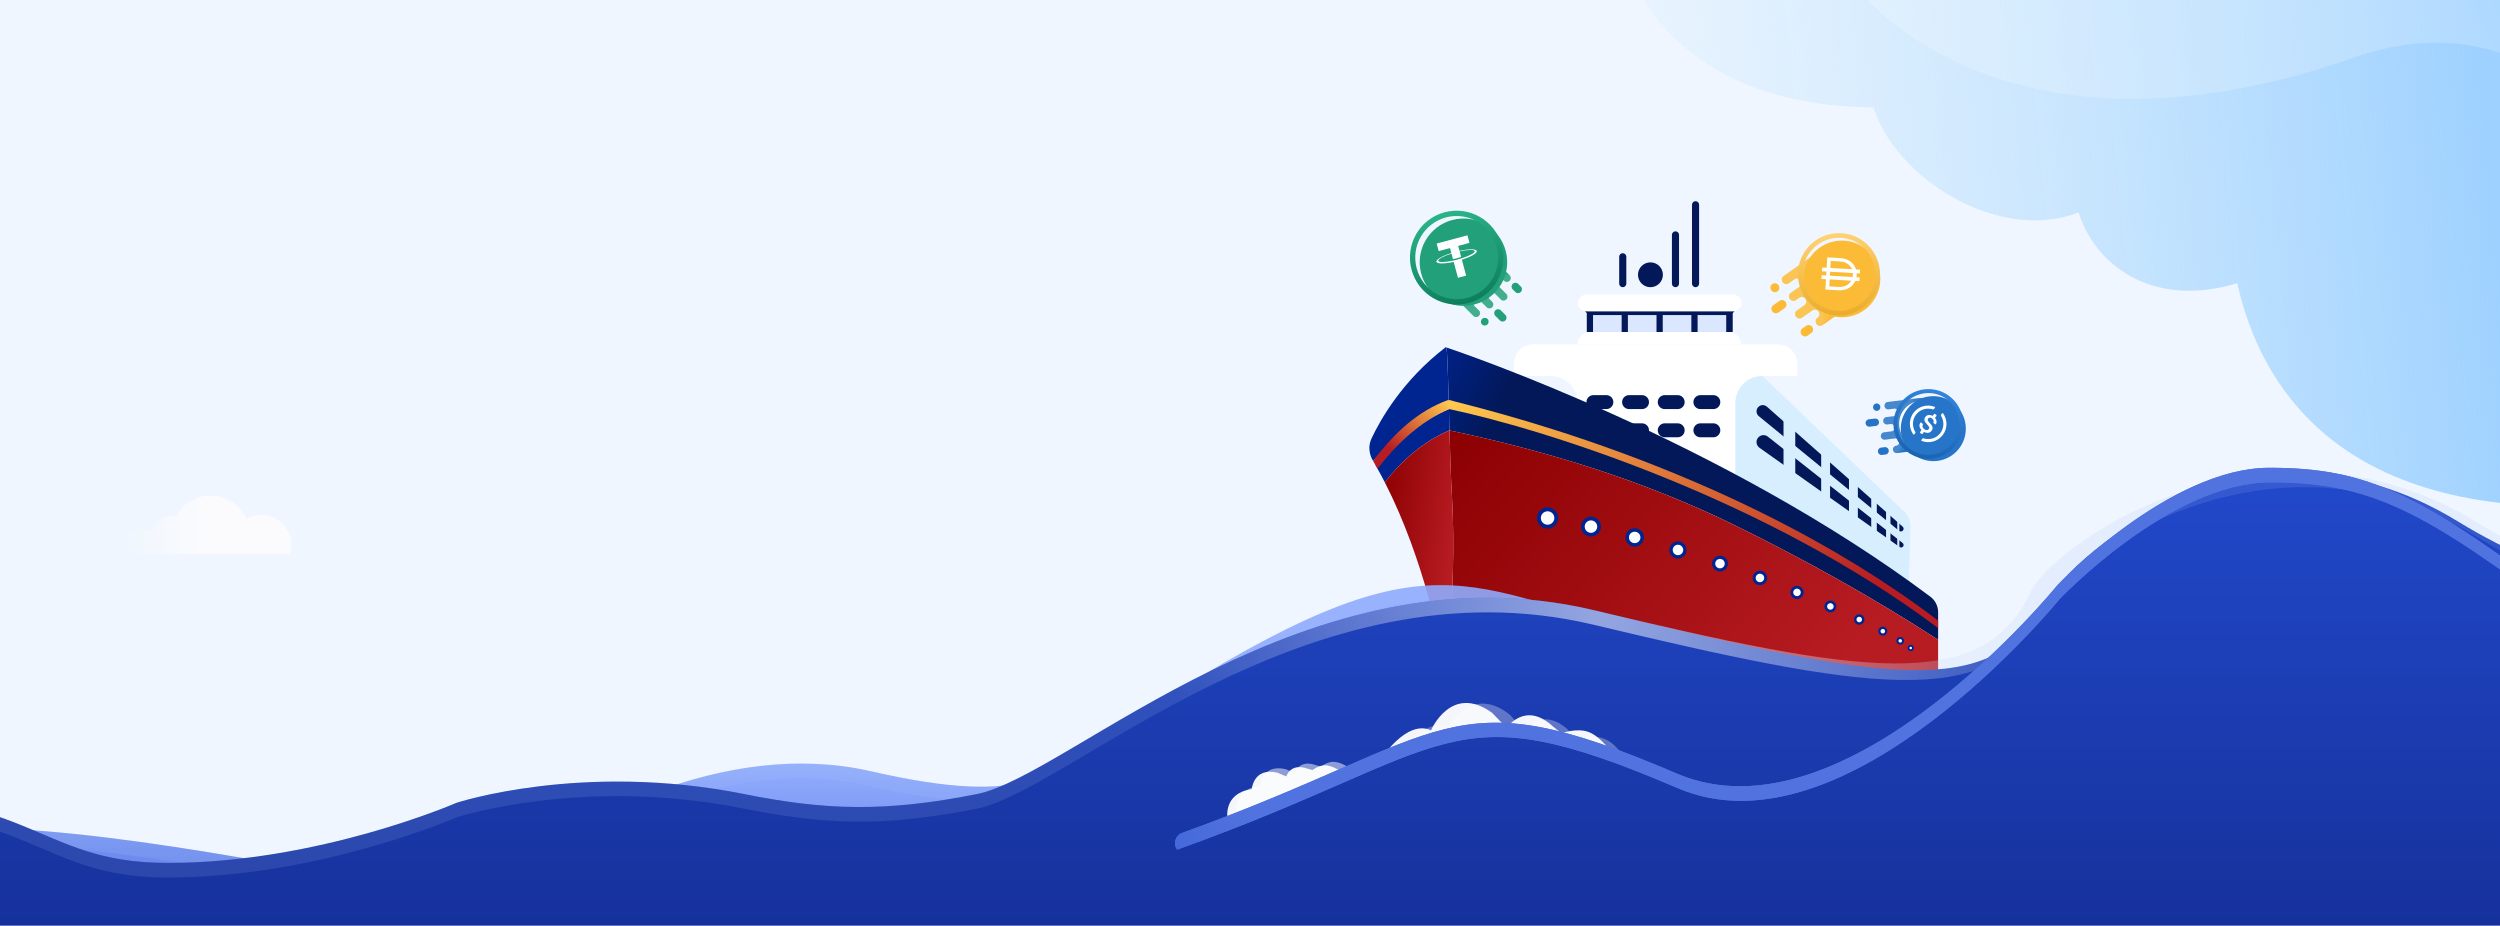 <svg width="2560" height="948" viewBox="0 0 2560 948" fill="none" xmlns="http://www.w3.org/2000/svg">
<rect y="-53" width="2560" height="987" fill="#EFF6FF"/>
<path d="M1804.69 385.038L1950.16 524.276C1954.25 528.194 1956.49 533.666 1956.32 539.331L1954.29 606.264L1770.66 495.651L1752.99 376.239L1804.69 385.038Z" fill="#D6EEFD"/>
<path d="M1820.49 352.617C1831.53 352.617 1840.49 361.571 1840.49 372.617V385.038H1804.69C1789.39 385.038 1777 397.388 1777 412.622V581.79H1615.54V412.622C1615.54 397.388 1603.15 385.038 1587.85 385.038H1550.07V372.617C1550.07 361.571 1559.03 352.617 1570.07 352.617H1820.49Z" fill="white"/>
<path d="M1741.2 404.609H1754.45C1758.4 404.609 1761.6 407.812 1761.6 411.762C1761.6 415.713 1758.4 418.915 1754.45 418.915H1741.2C1737.25 418.915 1734.05 415.713 1734.05 411.762C1734.05 407.812 1737.25 404.609 1741.2 404.609Z" fill="#021859"/>
<path d="M1704.69 404.609H1717.94C1721.89 404.609 1725.09 407.812 1725.09 411.762C1725.09 415.713 1721.89 418.915 1717.94 418.915H1704.69C1700.74 418.915 1697.54 415.713 1697.54 411.762C1697.54 407.812 1700.74 404.609 1704.69 404.609Z" fill="#021859"/>
<path d="M1668.18 404.609H1681.43C1685.38 404.609 1688.58 407.812 1688.58 411.762C1688.58 415.713 1685.38 418.915 1681.43 418.915H1668.18C1664.23 418.915 1661.02 415.713 1661.02 411.762C1661.02 407.812 1664.23 404.609 1668.18 404.609Z" fill="#021859"/>
<path d="M1631.66 404.609H1644.91C1648.86 404.609 1652.06 407.812 1652.06 411.762C1652.06 415.713 1648.86 418.915 1644.91 418.915H1631.66C1627.71 418.915 1624.51 415.713 1624.51 411.762C1624.51 407.812 1627.71 404.609 1631.66 404.609Z" fill="#021859"/>
<path d="M1741.2 433.48H1754.45C1758.4 433.48 1761.6 436.682 1761.6 440.633C1761.6 444.584 1758.4 447.786 1754.45 447.786H1741.2C1737.25 447.786 1734.05 444.584 1734.05 440.633C1734.05 436.682 1737.25 433.48 1741.2 433.48Z" fill="#021859"/>
<path d="M1704.69 433.48H1717.94C1721.89 433.48 1725.09 436.682 1725.09 440.633C1725.09 444.583 1721.89 447.786 1717.94 447.786H1704.69C1700.74 447.786 1697.54 444.583 1697.54 440.633C1697.54 436.682 1700.74 433.48 1704.69 433.48Z" fill="#021859"/>
<path d="M1668.18 433.48H1681.43C1685.38 433.48 1688.58 436.682 1688.58 440.633C1688.58 444.583 1685.38 447.786 1681.43 447.786H1668.18C1664.23 447.786 1661.02 444.583 1661.02 440.633C1661.02 436.682 1664.23 433.48 1668.18 433.48Z" fill="#021859"/>
<path d="M1631.66 433.48H1644.91C1648.86 433.48 1652.06 436.682 1652.06 440.633C1652.06 444.583 1648.86 447.786 1644.91 447.786H1631.66C1627.71 447.786 1624.51 444.583 1624.51 440.633C1624.51 436.682 1627.71 433.48 1631.66 433.48Z" fill="#021859"/>
<path d="M1628.2 339.958H1770.21C1777.2 339.958 1782.87 345.625 1782.87 352.616H1615.54C1615.54 345.625 1621.21 339.958 1628.2 339.958Z" fill="white"/>
<path d="M1624.87 318.872H1774.3V339.959H1624.87V318.872Z" fill="#021859"/>
<path d="M1738.34 318.872H1767.65V339.959H1738.34V318.872Z" fill="#DBE7FF"/>
<path d="M1702.65 318.873H1731.95V339.959H1702.65V318.873Z" fill="#DBE7FF"/>
<path d="M1666.96 318.873H1696.26V339.959H1666.96V318.873Z" fill="#DBE7FF"/>
<path d="M1631.26 318.873H1660.57V339.959H1631.26V318.873Z" fill="#DBE7FF"/>
<path d="M1630.51 305.128H1768.7C1773.53 305.128 1777.45 309.044 1777.45 313.874C1777.45 318.705 1773.53 322.621 1768.7 322.621H1630.51C1625.68 322.621 1621.77 318.705 1621.77 313.874C1621.77 309.044 1625.68 305.128 1630.51 305.128Z" fill="#021859"/>
<path d="M1624.64 301.552H1774.64C1779.42 301.552 1783.3 305.429 1783.3 310.212C1783.3 314.995 1779.42 318.873 1774.64 318.873H1624.64C1619.85 318.873 1615.98 314.995 1615.98 310.212C1615.98 305.429 1619.85 301.552 1624.64 301.552Z" fill="white"/>
<path d="M1484.28 440.756C1483.6 414.832 1483.04 388.916 1481.85 362.844C1481.64 360.561 1481.43 358.2 1481.16 355.82C1497.48 361.287 1764.41 452.115 1976.73 611.036C1981.73 614.777 1984.63 620.67 1984.63 626.913V655.169C1918.17 612.054 1848.65 573.336 1776.19 537.758C1682.7 492.022 1584.86 461.999 1484.28 440.756Z" fill="url(#paint0_linear)"/>
<path d="M1483.71 418.846L1483.46 409.394C1499.98 414.929 1771.09 472.88 1984.63 635.495V643.197C1810.42 512.257 1584.3 440.089 1483.71 418.846Z" fill="url(#paint1_linear)"/>
<path d="M1486.91 510.287C1485.58 487.025 1484.88 463.887 1484.28 440.756C1584.86 461.999 1682.7 492.022 1776.18 537.758C1848.64 573.336 1918.17 612.054 1984.63 655.169V689.542H1480.37C1480.37 689.542 1480.15 688.104 1479.7 685.427C1481.37 677.186 1482.71 668.897 1483.53 660.534C1487.47 610.078 1489.72 560.743 1486.91 510.287Z" fill="url(#paint2_linear)"/>
<path d="M1483.72 418.916C1483.9 426.156 1484.09 433.394 1484.28 440.632C1457.46 452.079 1435.88 471.215 1418.01 493.811C1414.92 487.791 1411.7 481.834 1408.35 475.972C1427.78 450.827 1454.39 431.648 1483.72 418.916Z" fill="#002490"/>
<path d="M1406.07 472.089C1401.85 465.096 1400.9 456.563 1404.36 449.169C1413.51 429.628 1436.19 389.488 1480.37 355.556C1480.37 355.556 1480.64 355.645 1481.16 355.819C1481.43 358.2 1481.64 360.56 1481.85 362.844C1482.57 378.676 1483.06 394.448 1483.48 410.202C1451.76 421.456 1428.1 446.531 1406.07 472.089Z" fill="#002490"/>
<path d="M1483.46 409.394C1483.54 412.298 1483.64 416.012 1483.71 418.916C1454.38 431.648 1430.06 454.709 1410.62 479.853C1409.13 477.245 1407.61 474.657 1406.06 472.09C1426.42 444.973 1450.89 420.962 1483.46 409.394Z" fill="url(#paint3_linear)"/>
<path d="M1484.28 440.632C1484.88 463.804 1485.58 486.983 1486.91 510.288C1489.73 560.743 1487.48 610.078 1483.54 660.534C1482.72 668.897 1481.37 677.185 1479.7 685.427C1476.25 665.204 1459.07 574.027 1418.01 493.811C1435.88 471.215 1457.46 452.079 1484.28 440.632Z" fill="url(#paint4_linear)"/>
<path d="M1956.59 665.846C1955.32 665.846 1954.29 664.82 1954.29 663.553C1954.29 662.287 1955.32 661.26 1956.59 661.26C1957.86 661.26 1958.89 662.287 1958.89 663.553C1958.89 664.82 1957.86 665.846 1956.59 665.846Z" fill="white" stroke="#002490" stroke-width="2" stroke-miterlimit="10"/>
<path d="M1945.84 659.114C1944.24 659.114 1942.94 657.82 1942.94 656.224C1942.94 654.627 1944.24 653.333 1945.84 653.333C1947.44 653.333 1948.74 654.627 1948.74 656.224C1948.74 657.82 1947.44 659.114 1945.84 659.114Z" fill="white" stroke="#002490" stroke-width="2.182" stroke-miterlimit="10"/>
<path d="M1927.99 649.816C1926.06 649.816 1924.49 648.254 1924.49 646.328C1924.49 644.401 1926.06 642.839 1927.99 642.839C1929.93 642.839 1931.5 644.401 1931.5 646.328C1931.5 648.254 1929.93 649.816 1927.99 649.816Z" fill="white" stroke="#002490" stroke-width="2.364" stroke-miterlimit="10"/>
<path d="M1903.87 638.489C1901.61 638.489 1899.77 636.66 1899.77 634.403C1899.77 632.146 1901.61 630.317 1903.87 630.317C1906.14 630.317 1907.97 632.146 1907.97 634.403C1907.97 636.66 1906.14 638.489 1903.87 638.489Z" fill="white" stroke="#002490" stroke-width="2.546" stroke-miterlimit="10"/>
<path d="M1874.31 625.672C1871.71 625.672 1869.6 623.574 1869.6 620.987C1869.6 618.4 1871.71 616.303 1874.31 616.303C1876.9 616.303 1879.01 618.4 1879.01 620.987C1879.01 623.574 1876.9 625.672 1874.31 625.672Z" fill="white" stroke="#002490" stroke-width="2.727" stroke-miterlimit="10"/>
<path d="M1840.13 611.899C1837.2 611.899 1834.83 609.534 1834.83 606.617C1834.83 603.7 1837.2 601.335 1840.13 601.335C1843.06 601.335 1845.43 603.7 1845.43 606.617C1845.43 609.534 1843.06 611.899 1840.13 611.899Z" fill="white" stroke="#002490" stroke-width="2.909" stroke-miterlimit="10"/>
<path d="M1802.17 597.709C1798.91 597.709 1796.27 595.076 1796.27 591.829C1796.27 588.582 1798.91 585.949 1802.17 585.949C1805.43 585.949 1808.08 588.582 1808.08 591.829C1808.08 595.076 1805.43 597.709 1802.17 597.709Z" fill="white" stroke="#002490" stroke-width="3.091" stroke-miterlimit="10"/>
<path d="M1761.27 583.639C1757.67 583.639 1754.76 580.739 1754.76 577.161C1754.76 573.584 1757.67 570.684 1761.27 570.684C1764.86 570.684 1767.77 573.584 1767.77 577.161C1767.77 580.739 1764.86 583.639 1761.27 583.639Z" fill="white" stroke="#002490" stroke-width="3.273" stroke-miterlimit="10"/>
<path d="M1718.24 570.226C1714.32 570.226 1711.14 567.058 1711.14 563.151C1711.14 559.243 1714.32 556.076 1718.24 556.076C1722.16 556.076 1725.34 559.243 1725.34 563.151C1725.34 567.058 1722.16 570.226 1718.24 570.226Z" fill="white" stroke="#002490" stroke-width="3.454" stroke-miterlimit="10"/>
<path d="M1673.92 558.006C1669.67 558.006 1666.22 554.571 1666.22 550.333C1666.22 546.095 1669.67 542.66 1673.92 542.66C1678.17 542.66 1681.62 546.095 1681.62 550.333C1681.62 554.571 1678.17 558.006 1673.92 558.006Z" fill="white" stroke="#002490" stroke-width="3.636" stroke-miterlimit="10"/>
<path d="M1629.14 547.519C1624.56 547.519 1620.84 543.816 1620.84 539.248C1620.84 534.681 1624.56 530.978 1629.14 530.978C1633.73 530.978 1637.45 534.681 1637.45 539.248C1637.45 543.816 1633.73 547.519 1629.14 547.519Z" fill="white" stroke="#002490" stroke-width="3.818" stroke-miterlimit="10"/>
<path d="M1584.74 539.3C1579.82 539.3 1575.84 535.329 1575.84 530.431C1575.84 525.533 1579.82 521.562 1584.74 521.562C1589.66 521.562 1593.64 525.533 1593.64 530.431C1593.64 535.329 1589.66 539.3 1584.74 539.3Z" fill="white" stroke="#002490" stroke-width="4" stroke-miterlimit="10"/>
<path d="M1949.29 558.068C1949.29 560.15 1946.94 561.365 1945.24 560.162L1801.68 458.494C1799.8 457.158 1798.67 454.989 1798.67 452.677C1798.67 446.723 1805.54 443.393 1810.22 447.082L1948.31 556.054C1948.93 556.541 1949.29 557.283 1949.29 558.068Z" fill="#021859"/>
<path d="M1948.33 539.28C1948.94 539.815 1949.29 540.584 1949.29 541.393C1949.29 543.77 1946.52 545.08 1944.68 543.575L1801.02 426.162C1799.53 424.948 1798.67 423.131 1798.67 421.212C1798.67 415.705 1805.17 412.775 1809.3 416.422L1948.33 539.28Z" fill="#021859"/>
<path d="M1942.81 529.142H1944.94V572.145H1942.81V529.142Z" fill="#D6EEFD"/>
<path d="M1931.32 561.341L1935.83 563.029V520.026L1931.32 518.338V561.341Z" fill="#D6EEFD"/>
<path d="M1916.14 547.797L1921.84 551.489V508.486L1916.14 504.794V547.797Z" fill="#D6EEFD"/>
<path d="M1893.36 526.996L1902.46 534.173V491.17L1893.36 483.993V526.996Z" fill="#D6EEFD"/>
<path d="M1864.88 505.899L1873.98 513.077V470.074L1864.88 462.896V505.899Z" fill="#D6EEFD"/>
<path d="M1826.32 479.872L1838.36 489.362V432.506L1826.32 423.016V479.872Z" fill="#D6EEFD"/>
<path d="M1732.6 290.447V209.647C1732.6 207.633 1734.23 206 1736.24 206C1738.26 206 1739.89 207.633 1739.89 209.647V290.447C1739.89 292.461 1738.26 294.094 1736.24 294.094C1734.23 294.094 1732.6 292.461 1732.6 290.447Z" fill="#021859"/>
<path d="M1712.04 290.446V240.524C1712.04 238.51 1713.68 236.878 1715.69 236.878C1717.71 236.878 1719.34 238.51 1719.34 240.524V290.446C1719.34 292.46 1717.71 294.093 1715.69 294.093C1713.68 294.093 1712.04 292.46 1712.04 290.446Z" fill="#021859"/>
<path d="M1658.06 290.447V262.927C1658.06 260.913 1659.69 259.28 1661.7 259.28C1663.72 259.28 1665.35 260.913 1665.35 262.927V290.447C1665.35 292.461 1663.72 294.094 1661.7 294.094C1659.69 294.094 1658.06 292.461 1658.06 290.447Z" fill="#021859"/>
<path d="M1690.05 294.094C1683 294.094 1677.29 288.401 1677.29 281.379C1677.29 274.357 1683 268.665 1690.05 268.665C1697.1 268.665 1702.82 274.357 1702.82 281.379C1702.82 288.401 1697.1 294.094 1690.05 294.094Z" fill="#021859"/>
<path d="M1472.49 653.688C1476.78 654.117 1483.68 662.735 1486.25 667.136L1475.86 669.469L1472.49 653.688Z" fill="#EAEAEA"/>
<path opacity="0.8" d="M1471.94 651.491C1476.23 651.921 1483.33 660.412 1485.91 664.814L1475.51 667.147L1471.94 651.491Z" fill="#EAEAEA"/>
<path opacity="0.9" d="M1649.3 666.034C1652.21 665.716 1655.67 667.001 1655.67 667.001L1657.83 666.286C1664.62 663.657 1668.34 667.882 1668.34 667.882L1671.93 666.269C1681.83 663.439 1685.68 670.428 1685.68 670.428C1689.59 669.89 1693.21 672.492 1695.2 674.279C1700.82 675.205 1712.57 679.235 1712.57 679.235L1696.59 676.808L1693.49 676.337L1643.11 668.685C1643.11 668.685 1646.38 666.352 1649.3 666.034Z" fill="white"/>
<path opacity="0.9" d="M1496.89 654.502C1496.89 654.502 1509.99 636.656 1522.65 641.61C1522.65 641.61 1532.95 620.741 1553.97 633.914L1561.43 640.576C1561.43 640.576 1570.7 628.528 1584.95 639.777L1589.51 642.967C1589.51 642.967 1597.44 640.26 1603.76 642.483C1610.08 644.705 1616.67 653.551 1616.67 653.551L1497.02 657.615L1496.89 654.502Z" fill="white"/>
<path d="M1626.02 659.094C1628.93 658.776 1632.38 660.061 1632.38 660.061L1634.54 659.345C1641.34 656.716 1645.06 660.942 1645.06 660.942L1648.64 659.329C1658.55 656.499 1662.4 663.488 1662.4 663.488C1666.31 662.95 1669.93 665.552 1671.91 667.339C1677.54 668.264 1689.29 672.295 1689.29 672.295L1673.3 669.867L1670.21 669.397L1619.83 661.745C1619.83 661.745 1623.1 659.412 1626.02 659.094Z" fill="white"/>
<path d="M1483.41 661.503C1483.41 661.503 1496.5 643.656 1509.17 648.611C1509.17 648.611 1519.46 627.742 1540.48 640.915L1547.95 647.577C1547.95 647.577 1557.21 635.529 1571.47 646.778L1576.03 649.967C1576.03 649.967 1583.95 647.261 1590.27 649.483C1596.6 651.706 1603.18 660.551 1603.18 660.551L1483.53 664.616L1483.41 661.503Z" fill="white"/>
<path d="M1822.22 308.04L1815.82 312.544C1813.8 313.961 1813.34 316.793 1814.8 318.858C1816.25 320.924 1819.07 321.451 1821.08 320.034L1827.49 315.53C1829.5 314.113 1829.96 311.281 1828.51 309.216C1827.03 307.163 1824.23 306.623 1822.22 308.04Z" fill="#FBBB36"/>
<path d="M1814.88 290.841L1814.78 290.907C1812.77 292.324 1812.31 295.156 1813.76 297.222C1815.22 299.287 1818.04 299.815 1820.05 298.397L1820.15 298.331C1822.16 296.914 1822.62 294.082 1821.16 292.016C1819.71 289.951 1816.89 289.424 1814.88 290.841Z" fill="#FBBB36"/>
<path d="M1849.48 333.591L1845.71 336.24C1843.7 337.658 1843.24 340.49 1844.69 342.555C1846.14 344.621 1848.96 345.148 1850.98 343.731L1854.74 341.082C1856.76 339.664 1857.22 336.833 1855.76 334.767C1854.31 332.701 1851.49 332.174 1849.48 333.591Z" fill="#FBBB36"/>
<path d="M1901.7 268.93C1905.23 273.949 1907.17 279.627 1907.56 285.299C1908.32 295.955 1903.77 306.604 1894.56 313.081L1866.31 332.949C1864.29 334.366 1861.47 333.839 1860.02 331.773C1858.57 329.708 1859.03 326.876 1861.04 325.459L1861.19 325.353C1863.21 323.935 1863.66 321.104 1862.21 319.038C1860.76 316.973 1857.94 316.445 1855.92 317.863L1845.28 325.346C1843.27 326.763 1840.45 326.236 1839 324.171C1837.54 322.105 1838 319.273 1840.02 317.856L1847.79 312.386C1849.81 310.968 1850.27 308.137 1848.81 306.071C1847.36 304.005 1844.54 303.478 1842.53 304.896L1839.04 307.346C1837.03 308.763 1834.21 308.236 1832.75 306.17C1831.3 304.105 1831.76 301.273 1833.77 299.856L1842.81 293.498C1844.83 292.081 1845.29 289.249 1843.83 287.183C1842.38 285.118 1839.56 284.591 1837.54 286.008L1831.69 290.127C1829.67 291.544 1826.85 291.017 1825.4 288.952C1823.95 286.886 1824.4 284.054 1826.42 282.637L1857.79 260.571C1858.25 260.253 1858.71 259.954 1859.18 259.655C1863.37 257.053 1868 255.587 1872.69 255.173C1877.14 254.782 1881.64 255.371 1885.89 256.853C1887.98 257.579 1889.97 258.539 1891.9 259.669C1895.66 262.016 1899 265.089 1901.7 268.93Z" fill="#FBBB36"/>
<path d="M1892.47 310.076C1880 318.844 1862.53 315.578 1853.55 302.798C1844.56 290.019 1847.39 272.475 1859.86 263.706C1872.32 254.938 1889.79 258.204 1898.78 270.983C1907.77 283.763 1904.94 301.307 1892.47 310.076Z" fill="white"/>
<path opacity="0.08" d="M1872.71 255.244C1886.95 280.607 1883.97 311.437 1866.59 332.75L1866.33 332.936C1864.31 334.353 1861.49 333.826 1860.04 331.76C1858.59 329.695 1859.04 326.863 1861.06 325.445L1861.21 325.339C1863.23 323.922 1863.68 321.09 1862.23 319.025C1860.78 316.959 1857.96 316.432 1855.94 317.849L1845.28 325.346C1843.27 326.763 1840.45 326.236 1839 324.171C1837.54 322.105 1838 319.273 1840.02 317.856L1847.79 312.386C1849.81 310.968 1850.27 308.137 1848.81 306.071C1847.36 304.005 1844.54 303.478 1842.53 304.896L1839.04 307.346C1837.03 308.763 1834.21 308.236 1832.75 306.17C1831.3 304.105 1831.76 301.273 1833.77 299.856L1842.81 293.498C1844.83 292.081 1845.29 289.249 1843.83 287.183C1842.38 285.118 1839.56 284.591 1837.54 286.008L1831.69 290.127C1829.67 291.544 1826.85 291.017 1825.4 288.952C1823.95 286.886 1824.4 284.054 1826.42 282.637L1852.49 264.39L1857.84 260.628C1858.29 260.311 1858.75 260.012 1859.22 259.713C1863.41 257.111 1868.04 255.645 1872.71 255.244Z" fill="white"/>
<path opacity="0.08" d="M1852.49 264.39C1866.02 285.547 1870.42 309.976 1866.59 332.75L1866.33 332.936C1864.31 334.353 1861.49 333.826 1860.04 331.76C1858.59 329.695 1859.04 326.863 1861.06 325.445L1861.21 325.339C1863.23 323.922 1863.68 321.09 1862.23 319.025C1860.78 316.959 1857.96 316.432 1855.94 317.849L1845.28 325.346C1843.27 326.763 1840.45 326.236 1839 324.171C1837.54 322.105 1838 319.273 1840.02 317.856L1847.79 312.386C1849.81 310.968 1850.27 308.137 1848.81 306.071C1847.36 304.005 1844.54 303.478 1842.53 304.896L1839.04 307.346C1837.03 308.763 1834.21 308.236 1832.75 306.17C1831.3 304.105 1831.76 301.273 1833.77 299.856L1842.81 293.498C1844.83 292.081 1845.29 289.249 1843.83 287.183C1842.38 285.118 1839.56 284.591 1837.54 286.008L1831.69 290.127C1829.67 291.544 1826.85 291.017 1825.4 288.952C1823.95 286.886 1824.4 284.054 1826.42 282.637L1852.49 264.39Z" fill="white"/>
<g filter="url(#filter0_i)">
<path d="M1922.3 277.12C1924.23 298.718 1908.25 317.799 1886.6 319.739C1864.96 321.678 1845.84 305.741 1843.91 284.143C1841.97 262.545 1857.95 243.464 1879.6 241.524C1901.24 239.585 1920.36 255.521 1922.3 277.12Z" fill="#FBBB36"/>
</g>
<path d="M1904.75 276.199L1900.57 275.959C1898.63 269.482 1892.69 264.776 1884.53 264.308L1871.11 263.537L1870.5 274.232L1865.84 273.965L1865.62 277.802L1870.28 278.07L1870.05 282.093L1865.39 281.826L1865.17 285.663L1869.83 285.931L1869.22 296.498L1882.64 297.269C1890.71 297.732 1897.09 293.769 1899.81 287.653L1904.07 287.898L1904.29 284.061L1900.97 283.87C1901.09 283.198 1901.18 282.501 1901.22 281.801L1901.23 281.708C1901.26 281.078 1901.26 280.458 1901.24 279.848L1904.54 280.037L1904.76 276.2L1904.75 276.199ZM1874.68 267.17L1884.34 267.725C1890.32 268.069 1894.61 271.252 1896.41 275.709L1874.26 274.436L1874.68 267.17ZM1882.84 293.816L1873.18 293.261L1873.59 286.135L1895.72 287.406C1893.4 291.556 1888.8 294.159 1882.84 293.816ZM1897.33 281.66C1897.29 282.336 1897.21 282.998 1897.07 283.634L1873.81 282.298L1874.04 278.274L1897.32 279.611C1897.36 280.246 1897.37 280.901 1897.33 281.566L1897.33 281.66Z" fill="white"/>
<path fill-rule="evenodd" clip-rule="evenodd" d="M1886.46 318.173C1906.93 316.339 1922.07 298.18 1920.22 277.574C1918.38 256.968 1900.25 241.788 1879.78 243.622C1859.32 245.456 1844.18 263.615 1846.03 284.221C1847.87 304.827 1866 320.006 1886.46 318.173ZM1886.89 322.931C1910.01 320.86 1927.06 300.362 1924.98 277.147C1922.9 253.933 1902.47 236.793 1879.36 238.864C1856.24 240.935 1839.19 261.433 1841.27 284.647C1843.35 307.862 1863.77 325.002 1886.89 322.931Z" fill="url(#paint5_linear)"/>
<path d="M1919.98 428.595L1913.55 429.397C1911.53 429.649 1910.09 431.542 1910.35 433.617C1910.61 435.693 1912.46 437.175 1914.49 436.923L1920.92 436.122C1922.95 435.87 1924.38 433.977 1924.12 431.901C1923.85 429.828 1922.01 428.343 1919.98 428.595Z" fill="#2573C6"/>
<path d="M1921.31 413.163L1921.22 413.175C1919.19 413.427 1917.75 415.32 1918.01 417.396C1918.27 419.471 1920.13 420.954 1922.15 420.702L1922.25 420.69C1924.27 420.438 1925.71 418.545 1925.45 416.469C1925.19 414.394 1923.33 412.911 1921.31 413.163Z" fill="#2573C6"/>
<path d="M1929.97 457.884L1926.19 458.355C1924.16 458.608 1922.73 460.5 1922.99 462.576C1923.25 464.651 1925.1 466.134 1927.13 465.882L1930.91 465.41C1932.94 465.158 1934.37 463.265 1934.11 461.19C1933.86 459.114 1932 457.632 1929.97 457.884Z" fill="#2573C6"/>
<path d="M1993.32 430.926C1993.95 435.97 1993.16 440.875 1991.23 445.173C1987.65 453.262 1980.17 459.276 1970.92 460.428L1942.53 463.963C1940.51 464.216 1938.65 462.733 1938.39 460.658C1938.13 458.582 1939.57 456.689 1941.59 456.437L1941.75 456.418C1943.77 456.166 1945.21 454.273 1944.95 452.198C1944.69 450.122 1942.83 448.64 1940.81 448.892L1930.12 450.224C1928.09 450.476 1926.23 448.993 1925.98 446.918C1925.72 444.842 1927.15 442.949 1929.18 442.697L1936.99 441.724C1939.02 441.472 1940.45 439.579 1940.2 437.503C1939.94 435.428 1938.08 433.945 1936.06 434.197L1932.56 434.634C1930.53 434.886 1928.67 433.403 1928.42 431.328C1928.16 429.252 1929.59 427.359 1931.62 427.107L1940.7 425.976C1942.73 425.724 1944.16 423.831 1943.9 421.755C1943.65 419.68 1941.79 418.197 1939.76 418.449L1933.88 419.182C1931.85 419.435 1930 417.952 1929.74 415.877C1929.48 413.801 1930.92 411.908 1932.94 411.656L1964.47 407.729C1964.92 407.673 1965.38 407.636 1965.84 407.599C1969.91 407.327 1973.87 408.056 1977.46 409.579C1980.87 411.025 1983.92 413.205 1986.46 415.943C1987.7 417.286 1988.79 418.765 1989.75 420.339C1991.59 423.518 1992.84 427.066 1993.32 430.926Z" fill="#2573C6"/>
<path d="M1970.56 457.419C1958.03 458.979 1946.53 449.794 1944.93 436.953C1943.33 424.111 1952.23 412.386 1964.76 410.825C1977.28 409.265 1988.79 418.45 1990.39 431.291C1991.99 444.133 1983.09 455.859 1970.56 457.419Z" fill="white"/>
<path opacity="0.08" d="M1977.45 409.639C1977.99 433.722 1963.82 455.107 1942.82 463.928L1942.55 463.961C1940.53 464.213 1938.67 462.731 1938.41 460.655C1938.15 458.58 1939.59 456.687 1941.61 456.435L1941.76 456.416C1943.79 456.164 1945.23 454.271 1944.97 452.196C1944.71 450.12 1942.85 448.637 1940.83 448.89L1930.12 450.224C1928.09 450.476 1926.23 448.993 1925.98 446.918C1925.72 444.842 1927.15 442.949 1929.18 442.697L1936.99 441.724C1939.02 441.472 1940.45 439.579 1940.2 437.503C1939.94 435.428 1938.08 433.945 1936.06 434.197L1932.56 434.634C1930.53 434.886 1928.67 433.403 1928.42 431.328C1928.16 429.252 1929.59 427.359 1931.62 427.107L1940.7 425.976C1942.73 425.724 1944.16 423.831 1943.9 421.755C1943.65 419.68 1941.79 418.197 1939.76 418.449L1933.88 419.182C1931.85 419.435 1930 417.952 1929.74 415.877C1929.48 413.801 1930.92 411.908 1932.94 411.656L1959.1 408.457L1964.48 407.788C1964.93 407.731 1965.39 407.694 1965.84 407.657C1969.92 407.385 1973.87 408.114 1977.45 409.639Z" fill="white"/>
<path opacity="0.08" d="M1959.1 408.457C1960.76 429.19 1954.47 448.766 1942.82 463.928L1942.55 463.961C1940.53 464.213 1938.67 462.731 1938.41 460.655C1938.15 458.58 1939.59 456.687 1941.61 456.435L1941.76 456.416C1943.79 456.164 1945.23 454.271 1944.97 452.196C1944.71 450.12 1942.85 448.637 1940.83 448.89L1930.12 450.224C1928.09 450.476 1926.23 448.993 1925.98 446.918C1925.72 444.842 1927.15 442.949 1929.18 442.697L1936.99 441.724C1939.02 441.472 1940.45 439.579 1940.2 437.503C1939.94 435.428 1938.08 433.945 1936.06 434.197L1932.56 434.634C1930.53 434.886 1928.67 433.403 1928.42 431.328C1928.16 429.252 1929.59 427.359 1931.62 427.107L1940.7 425.976C1942.73 425.724 1944.16 423.831 1943.9 421.755C1943.65 419.68 1941.79 418.197 1939.76 418.449L1933.88 419.182C1931.85 419.435 1930 417.952 1929.74 415.877C1929.48 413.801 1930.92 411.908 1932.94 411.656L1959.1 408.457Z" fill="white"/>
<g filter="url(#filter1_i)">
<path d="M2001 454.41C1989.72 468.901 1968.81 471.482 1954.28 460.176C1939.76 448.869 1937.13 427.956 1948.41 413.465C1959.69 398.974 1980.61 396.393 1995.13 407.7C2009.66 419.006 2012.29 439.919 2001 454.41Z" fill="#2775C9"/>
</g>
<path fill-rule="evenodd" clip-rule="evenodd" d="M1961.27 442.333C1959.56 439.609 1958.72 436.433 1958.87 433.233C1959.02 430.033 1960.15 426.965 1962.12 424.444C1964.08 421.924 1966.78 420.072 1969.84 419.141C1972.91 418.21 1976.19 418.244 1979.25 419.238C1979.46 419.29 1979.67 419.284 1979.87 419.221C1980.07 419.157 1980.25 419.039 1980.39 418.878L1981.28 417.731C1981.37 417.637 1981.43 417.521 1981.46 417.395C1981.49 417.269 1981.49 417.137 1981.45 417.013C1981.41 416.888 1981.34 416.775 1981.25 416.685C1981.15 416.596 1981.04 416.532 1980.91 416.502C1977.16 415.111 1973.08 414.942 1969.25 416.019C1965.42 417.096 1962.05 419.363 1959.61 422.492C1957.17 425.622 1955.8 429.452 1955.7 433.428C1955.59 437.404 1956.76 441.321 1959.03 444.612C1959.09 444.728 1959.18 444.825 1959.29 444.895C1959.4 444.965 1959.52 445.004 1959.65 445.01C1959.78 445.016 1959.91 444.988 1960.03 444.928C1960.14 444.868 1960.24 444.779 1960.31 444.67L1961.2 443.522C1961.32 443.352 1961.4 443.149 1961.41 442.939C1961.42 442.729 1961.37 442.519 1961.27 442.333ZM1977.79 441.288C1980 438.451 1978.97 436.109 1975.88 432.972C1973.61 430.635 1973.58 429.675 1974.47 428.523C1975.37 427.372 1976.79 427.324 1978.43 428.605C1979.93 429.773 1980.4 430.952 1979.85 432.4C1979.78 432.558 1979.78 432.733 1979.82 432.899C1979.87 433.065 1979.97 433.213 1980.1 433.322L1981.42 434.346C1981.5 434.415 1981.6 434.464 1981.71 434.492C1981.81 434.519 1981.92 434.523 1982.02 434.504C1982.13 434.484 1982.23 434.442 1982.31 434.38C1982.4 434.318 1982.47 434.237 1982.52 434.144C1983.55 431.966 1983.13 429.85 1981.38 427.931L1982.9 425.977C1983.03 425.815 1983.08 425.609 1983.05 425.404C1983.02 425.198 1982.92 425.01 1982.75 424.881L1981.5 423.905C1981.33 423.776 1981.12 423.716 1980.91 423.739C1980.71 423.761 1980.52 423.865 1980.4 424.026L1978.93 425.911C1976.16 424.301 1973.33 424.674 1971.72 426.733C1969.65 429.396 1970.51 431.731 1973.65 434.907C1975.73 437.134 1976.02 438.159 1975 439.469C1973.98 440.778 1972.15 440.764 1970.53 439.502C1968.34 437.802 1968.33 436.298 1969.02 434.902C1969.1 434.741 1969.12 434.557 1969.08 434.38C1969.03 434.203 1968.93 434.044 1968.79 433.929L1967.36 432.817C1967.28 432.751 1967.18 432.702 1967.07 432.677C1966.97 432.651 1966.86 432.647 1966.76 432.667C1966.65 432.687 1966.55 432.73 1966.47 432.792C1966.39 432.854 1966.32 432.934 1966.27 433.026C1965.05 435.336 1965.24 437.863 1967.69 440.347L1966.19 442.268C1966.07 442.429 1966.01 442.635 1966.04 442.841C1966.07 443.046 1966.18 443.235 1966.35 443.364L1967.6 444.339C1967.77 444.469 1967.98 444.529 1968.18 444.506C1968.39 444.484 1968.58 444.38 1968.7 444.219L1970.2 442.297C1973.1 443.916 1976.1 443.465 1977.79 441.288ZM1989.61 423.191C1989.72 423.261 1989.81 423.358 1989.87 423.473C1992.13 426.765 1993.3 430.681 1993.19 434.658C1993.09 438.634 1991.72 442.464 1989.28 445.593C1986.85 448.723 1983.47 450.99 1979.64 452.067C1975.81 453.144 1971.73 452.975 1967.98 451.584C1967.86 451.553 1967.74 451.49 1967.64 451.4C1967.55 451.311 1967.48 451.198 1967.44 451.073C1967.41 450.949 1967.4 450.817 1967.43 450.691C1967.46 450.564 1967.52 450.449 1967.61 450.355L1968.51 449.207C1968.63 449.038 1968.81 448.913 1969.02 448.849C1969.22 448.785 1969.44 448.784 1969.64 448.848C1972.7 449.842 1975.99 449.876 1979.05 448.945C1982.12 448.013 1984.81 446.162 1986.78 443.641C1988.74 441.121 1989.87 438.053 1990.02 434.853C1990.17 431.653 1989.34 428.476 1987.62 425.753C1987.52 425.567 1987.47 425.357 1987.48 425.147C1987.5 424.936 1987.57 424.734 1987.69 424.563L1988.58 423.416C1988.65 423.307 1988.75 423.218 1988.86 423.158C1988.98 423.098 1989.11 423.07 1989.24 423.075C1989.37 423.081 1989.49 423.121 1989.61 423.191Z" fill="white"/>
<path fill-rule="evenodd" clip-rule="evenodd" d="M1955.1 459.125C1968.83 469.816 1988.7 467.317 1999.46 453.492C2010.22 439.667 2007.77 419.798 1994.04 409.107C1980.3 398.416 1960.44 400.915 1949.68 414.74C1938.92 428.565 1941.37 448.434 1955.1 459.125ZM1952.61 462.317C1968.12 474.391 1990.53 471.553 2002.65 455.978C2014.78 440.403 2012.03 417.989 1996.52 405.915C1981.01 393.841 1958.61 396.679 1946.49 412.254C1934.36 427.829 1937.1 450.244 1952.61 462.317Z" fill="url(#paint6_linear)"/>
<path d="M1531.15 323.356L1535.96 328.159C1537.47 329.67 1539.96 329.639 1541.51 328.09C1543.05 326.541 1543.09 324.052 1541.57 322.541L1536.77 317.739C1535.26 316.227 1532.77 316.258 1531.22 317.807C1529.69 319.371 1529.64 321.845 1531.15 323.356Z" fill="#22A079"/>
<path d="M1517.55 332.191L1517.62 332.262C1519.13 333.773 1521.62 333.742 1523.17 332.193C1524.72 330.644 1524.75 328.155 1523.24 326.644L1523.17 326.573C1521.65 325.062 1519.17 325.093 1517.62 326.642C1516.07 328.191 1516.04 330.68 1517.55 332.191Z" fill="#22A079"/>
<path d="M1548.94 296.254L1551.76 299.079C1553.27 300.591 1555.76 300.56 1557.31 299.011C1558.86 297.461 1558.89 294.973 1557.38 293.462L1554.55 290.637C1553.04 289.125 1550.55 289.156 1549 290.705C1547.46 292.255 1547.42 294.743 1548.94 296.254Z" fill="#22A079"/>
<path d="M1485.89 261.243C1489.66 257.479 1494.22 254.977 1499.01 253.802C1508.01 251.56 1517.79 253.87 1524.69 260.777L1545.88 281.964C1547.39 283.475 1547.36 285.963 1545.81 287.513C1544.26 289.062 1541.77 289.093 1540.26 287.581L1540.15 287.468C1538.64 285.957 1536.15 285.988 1534.6 287.537C1533.05 289.086 1533.02 291.575 1534.53 293.086L1542.51 301.066C1544.02 302.577 1543.99 305.066 1542.44 306.615C1540.89 308.164 1538.41 308.195 1536.89 306.684L1531.06 300.85C1529.55 299.339 1527.06 299.37 1525.51 300.919C1523.96 302.468 1523.93 304.957 1525.44 306.468L1528.06 309.081C1529.57 310.592 1529.54 313.081 1527.99 314.63C1526.44 316.179 1523.95 316.21 1522.44 314.699L1515.66 307.919C1514.15 306.408 1511.66 306.439 1510.11 307.988C1508.56 309.537 1508.53 312.025 1510.04 313.537L1514.43 317.929C1515.95 319.441 1515.91 321.929 1514.37 323.478C1512.82 325.028 1510.33 325.058 1508.82 323.547L1485.29 300.016C1484.95 299.677 1484.62 299.323 1484.3 298.97C1481.45 295.774 1479.51 292.037 1478.45 288.089C1477.46 284.341 1477.29 280.41 1477.93 276.556C1478.24 274.665 1478.76 272.814 1479.44 271.004C1480.88 267.439 1483.01 264.124 1485.89 261.243Z" fill="#22A079"/>
<path d="M1522.44 263.007C1531.79 272.357 1531.6 287.774 1522.01 297.359C1512.43 306.944 1497.01 307.135 1487.66 297.784C1478.31 288.434 1478.5 273.017 1488.08 263.432C1497.67 253.848 1513.09 253.657 1522.44 263.007Z" fill="white"/>
<path opacity="0.08" d="M1478.51 288.06C1498.07 272.117 1524.86 270.069 1545.67 281.752L1545.87 281.949C1547.38 283.461 1547.35 285.949 1545.8 287.498C1544.25 289.048 1541.76 289.078 1540.25 287.567L1540.14 287.454C1538.62 285.943 1536.14 285.974 1534.59 287.523C1533.04 289.072 1533.01 291.56 1534.52 293.072L1542.51 301.066C1544.02 302.577 1543.99 305.066 1542.44 306.615C1540.89 308.164 1538.41 308.195 1536.89 306.684L1531.06 300.85C1529.55 299.339 1527.06 299.37 1525.51 300.919C1523.96 302.468 1523.93 304.957 1525.44 306.468L1528.06 309.081C1529.57 310.592 1529.54 313.081 1527.99 314.63C1526.44 316.179 1523.95 316.21 1522.44 314.699L1515.66 307.919C1514.15 306.408 1511.66 306.439 1510.11 307.988C1508.56 309.537 1508.53 312.025 1510.04 313.537L1514.43 317.929C1515.95 319.441 1515.91 321.929 1514.37 323.478C1512.82 325.028 1510.33 325.058 1508.82 323.547L1489.34 303.984L1485.33 299.972C1484.99 299.633 1484.67 299.28 1484.34 298.926C1481.49 295.73 1479.55 291.993 1478.51 288.06Z" fill="white"/>
<path opacity="0.08" d="M1489.34 303.984C1505.41 289.271 1525.63 281.871 1545.67 281.752L1545.87 281.949C1547.38 283.461 1547.35 285.949 1545.8 287.498C1544.25 289.048 1541.76 289.078 1540.25 287.567L1540.14 287.454C1538.62 285.943 1536.14 285.974 1534.59 287.523C1533.04 289.072 1533.01 291.56 1534.52 293.072L1542.51 301.066C1544.02 302.577 1543.99 305.066 1542.44 306.615C1540.89 308.164 1538.41 308.195 1536.89 306.684L1531.06 300.85C1529.55 299.339 1527.06 299.37 1525.51 300.919C1523.96 302.468 1523.93 304.957 1525.44 306.468L1528.06 309.081C1529.57 310.592 1529.54 313.081 1527.99 314.63C1526.44 316.179 1523.95 316.21 1522.44 314.699L1515.66 307.919C1514.15 306.408 1511.66 306.439 1510.11 307.988C1508.56 309.537 1508.53 312.025 1510.04 313.537L1514.43 317.929C1515.95 319.441 1515.91 321.929 1514.37 323.478C1512.82 325.028 1510.33 325.058 1508.82 323.547L1489.34 303.984Z" fill="white"/>
<g filter="url(#filter2_i)">
<path d="M1534.84 251.901C1541.23 275.747 1527.04 300.27 1503.14 306.674C1479.24 313.078 1454.68 298.938 1448.29 275.092C1441.9 251.246 1456.1 226.724 1480 220.32C1503.9 213.916 1528.45 228.055 1534.84 251.901Z" fill="#22A079"/>
</g>
<path d="M1496.59 264.58L1496.59 264.575C1496.36 264.654 1495.16 265.051 1492.46 265.775C1490.3 266.354 1488.77 266.7 1488.22 266.816L1488.23 266.821C1479.82 268.68 1473.23 268.89 1472.77 267.148C1472.3 265.412 1478.11 262.295 1486.32 259.702L1487.84 265.376C1488.39 265.27 1489.98 264.946 1492.12 264.37C1494.71 263.678 1495.97 263.222 1496.2 263.135L1494.68 257.466C1503.08 255.618 1509.65 255.412 1510.11 257.148C1510.58 258.884 1504.78 261.992 1496.59 264.586L1496.59 264.58ZM1494.53 256.878L1493.17 251.802L1504.74 248.702L1502.66 240.961L1471.16 249.401L1473.24 257.142L1484.81 254.042L1486.17 259.118C1476.88 262.071 1470.31 265.833 1470.92 268.074C1471.52 270.316 1479.09 270.288 1488.6 268.21L1492.96 284.482L1501.33 282.241L1496.97 265.969C1506.24 263.02 1512.79 259.261 1512.19 257.02C1511.59 254.784 1504.04 254.801 1494.53 256.882" fill="white"/>
<path fill-rule="evenodd" clip-rule="evenodd" d="M1502.67 304.945C1525.27 298.889 1538.7 275.566 1532.6 252.816C1526.51 230.065 1503.22 216.581 1480.62 222.636C1458.02 228.692 1444.59 252.015 1450.69 274.765C1456.79 297.516 1480.08 311 1502.67 304.945ZM1504.08 310.198C1529.6 303.36 1544.73 277.038 1537.86 251.408C1530.99 225.778 1504.73 210.544 1479.21 217.383C1453.69 224.221 1438.57 250.543 1445.43 276.173C1452.3 301.803 1478.56 317.037 1504.08 310.198Z" fill="url(#paint7_linear)"/>
<g opacity="0.9">
<path d="M1149.22 743.321C1463.37 537.863 1486.32 597.367 1685.77 648.318V900.16L488.656 916.99C485.593 919.522 482.597 922.05 479.672 924.568C479.672 924.568 468.008 921.9 447.971 917.562L-720 933.982V910.723C-720 910.723 -649.5 819.561 -482 768.252C-314.5 716.942 -193.5 857.78 -41.5 848.952C83.481 841.693 355.289 897.494 447.971 917.562L488.656 916.99C583.294 838.765 743.084 755.854 891.258 789.644C1058.15 827.701 1075.18 791.744 1149.22 743.321Z" fill="url(#paint8_linear)"/>
<path d="M214.138 880.411C274.578 890.289 333.4 901.549 380.115 911.015L-712.5 926.376V913.398C-712.08 912.899 -711.575 912.307 -710.984 911.627C-708.828 909.148 -705.527 905.502 -701.029 900.946C-692.034 891.832 -678.256 879.075 -659.285 864.707C-621.35 835.979 -562.629 800.794 -479.803 775.423C-398.658 750.566 -328.633 772.052 -258.69 799.648C-249.64 803.219 -240.575 806.902 -231.48 810.598C-170.891 835.217 -108.958 860.383 -41.065 856.439C20.491 852.864 118.923 864.851 214.138 880.411ZM1616.18 636.528C1635.01 642.177 1655.47 648.191 1678.27 654.129V892.764L510.492 909.182C555.016 874.978 611.227 841.247 672.508 818.337C741.924 792.384 817.369 780.487 889.591 796.956C973.371 816.061 1020.92 816.954 1057.21 806.098C1075.36 800.667 1090.32 792.404 1105.26 782.611C1112.17 778.074 1119.15 773.162 1126.41 768.057L1128.04 766.909C1135.91 761.368 1144.18 755.574 1153.32 749.597C1310.41 646.858 1393.21 611.451 1460.98 607.151C1494.77 605.007 1525.25 610.575 1560.01 620.013C1574.07 623.833 1588.73 628.254 1604.6 633.039C1608.39 634.182 1612.25 635.346 1616.18 636.528Z" stroke="#A5BBF5" stroke-opacity="0.15" stroke-width="15"/>
</g>
<path d="M1918.5 109.938C1724 107.995 1670.73 -6.013 1651 -69H2759V506.627C2483.1 552.289 2330.48 463.88 2290.85 289.978C2200.84 317.18 2144.1 268.118 2128.44 217.599C2044.69 249.854 1939.5 180.037 1918.5 109.938Z" fill="url(#paint9_linear)"/>
<path opacity="0.9" d="M1780.67 857.232C1951.67 942.309 2079.67 737.786 2079.67 651.546V930.632H1090.54C1070.84 933.574 1050.73 933.194 1030.49 930.632H479.673C479.673 930.632 628.173 842.085 809.173 869.295C873.77 879.005 953.01 920.819 1030.49 930.632H1090.54C1118.16 926.506 1144.97 915.847 1170.17 895.51C1282.17 805.119 1477.17 706.233 1780.67 857.232Z" fill="#4166DB"/>
<path opacity="0.2" d="M2410.5 58.934C2117.85 161.507 1938 58.934 1870.5 -52.21L2759.22 -52.21V345.06C2736.34 174.027 2610.5 -11.165 2410.5 58.934Z" fill="url(#paint10_linear)"/>
<path d="M1632.13 624.839C1907.21 690.484 2032.5 721.5 2089.5 624.839C2112.49 575.967 2300.4 401.585 2516.4 533.677C2732.4 665.769 2866.5 576.861 2979.5 484.804C3092.5 392.748 3280 437.978 3280 437.978V947.867H-720V883.624L-720 733.382C-473.5 624.839 -455 822.088 -208 813.069C39 804.05 31 883.624 172 883.624C326.5 883.624 467.436 822.088 467.436 822.088C467.436 822.088 595.772 779.864 761.772 813.069C844.646 829.646 905.62 832 1000.65 813.069C1095.51 794.171 1339.42 554.987 1632.13 624.839Z" fill="url(#paint11_linear)"/>
<path opacity="0.95" fill-rule="evenodd" clip-rule="evenodd" d="M1281.83 808.019C1252.33 812.333 1256.96 837.803 1256.96 837.803C1276.26 831.398 1319.78 811.322 1371.16 788.685C1371.16 788.685 1363.57 783.774 1356.91 783.676C1350.25 783.579 1343.96 788.542 1343.96 788.542L1338.56 787.004C1321.22 781.011 1317.19 795.037 1317.19 795.037L1307.82 791.184C1283.51 785.51 1281.83 808.019 1281.83 808.019Z" fill="white"/>
<path opacity="0.5" fill-rule="evenodd" clip-rule="evenodd" d="M1290.5 804.444C1261 808.759 1265.63 834.229 1265.63 834.229C1284.93 827.823 1328.45 807.747 1379.83 785.11C1379.83 785.11 1372.24 780.199 1365.58 780.102C1358.92 780.005 1352.63 784.967 1352.63 784.967L1347.23 783.429C1329.89 777.437 1325.86 791.462 1325.86 791.462L1316.49 787.61C1292.18 781.935 1290.5 804.444 1290.5 804.444Z" fill="white"/>
<path d="M1000.65 813.069C1095.51 794.171 1339.42 554.987 1632.13 624.839C1907.21 690.484 2030.13 710.949 2079.5 606C2102.49 557.128 2321.5 403.408 2537.5 535.5C2753.5 667.592 2866.5 576.861 2979.5 484.804C3092.5 392.748 3280 437.978 3280 437.978V457.687L3260 452.923C3260 452.923 3097 408.191 2984 500.247C2871 592.303 2753.5 682.536 2537.5 550.445C2321.5 418.353 2113.49 575.967 2090.5 624.839C2041.13 729.788 1907.21 705.429 1632.13 639.783C1339.42 569.931 1095.51 809.115 1000.65 828.013C905.62 846.944 844.646 844.591 761.772 828.013C595.772 794.809 467.436 837.032 467.436 837.032C467.436 837.032 326.5 898.568 172 898.568C31 898.568 39 818.995 -208 828.013C-455 837.032 -486 636.74 -708 742.348L-720 748.607L-720 733.382C-473.5 624.838 -455 822.088 -208 813.069C39 804.05 31 883.624 172 883.624C326.5 883.624 467.436 822.088 467.436 822.088C467.436 822.088 595.772 779.864 761.772 813.069C844.646 829.646 905.62 832 1000.65 813.069Z" fill="#A5BBF5" fill-opacity="0.15"/>
<path d="M1000.65 813.069C1095.51 794.171 1339.42 554.987 1632.13 624.839C1907.21 690.484 2030.13 710.949 2079.5 606C2102.49 557.128 2321.5 403.408 2537.5 535.5C2753.5 667.592 2866.5 576.861 2979.5 484.804C3092.5 392.748 3280 437.978 3280 437.978V457.687L3260 452.923C3260 452.923 3097 408.191 2984 500.247C2871 592.303 2753.5 682.536 2537.5 550.445C2321.5 418.353 2113.49 575.967 2090.5 624.839C2041.13 729.788 1907.21 705.429 1632.13 639.783C1339.42 569.931 1095.51 809.115 1000.65 828.013C905.62 846.944 844.646 844.591 761.772 828.013C595.772 794.809 467.436 837.032 467.436 837.032C467.436 837.032 326.5 898.568 172 898.568C31 898.568 39 818.995 -208 828.013C-455 837.032 -486 636.74 -708 742.348L-720 748.607L-720 733.382C-473.5 624.838 -455 822.088 -208 813.069C39 804.05 31 883.624 172 883.624C326.5 883.624 467.436 822.088 467.436 822.088C467.436 822.088 595.772 779.864 761.772 813.069C844.646 829.646 905.62 832 1000.65 813.069Z" fill="url(#paint12_radial)" fill-opacity="0.6"/>
<path opacity="0.95" fill-rule="evenodd" clip-rule="evenodd" d="M1465.36 747.839C1440.04 736.334 1413.87 777.773 1413.87 777.773L1414.12 782.388C1450.13 764.816 1544.19 727.6 1650.83 771.513C1650.83 771.513 1640.12 755.026 1627.49 749.865C1614.85 744.704 1599.01 750.988 1599.01 750.988L1589.89 743.583C1561.4 717.462 1542.88 745.438 1542.88 745.438L1527.96 729.969C1485.93 699.381 1465.36 747.839 1465.36 747.839Z" fill="white"/>
<path opacity="0.3" fill-rule="evenodd" clip-rule="evenodd" d="M1482.65 745.057C1458.02 732.457 1430.23 776.356 1430.23 776.356C1467.15 761.808 1557.35 726.309 1665.79 779.573C1665.79 779.573 1656.71 762.927 1644.38 757.194C1632.05 751.461 1615.89 756.478 1615.89 756.478L1607.2 748.818C1580.2 722.034 1560.17 747.636 1560.17 747.636L1546.13 731.897C1505.87 699.987 1482.65 745.057 1482.65 745.057Z" fill="white"/>
<path d="M2107 599C2107 599 1890.39 866.425 1716.84 792.055C1480.09 690.603 1489.78 752.09 1210.58 852.862C1203.56 855.397 1200.86 864.151 1205.5 870C1493.88 766.773 1479.38 704.813 1717.85 807.004C1891.41 881.374 2109 613.5 2109 613.5C2109 613.5 2222.31 493.949 2324.98 493.949C2427.65 493.949 2482.03 522.21 2634 637.723C2785.97 753.236 2840.36 636.404 2999.95 676.538C3159.54 716.672 3263.74 620.575 3263.74 620.575L3280 607.454V587.16C3280 587.16 3158.53 701.723 2998.93 661.589C2839.34 621.455 2784.95 738.287 2632.98 622.774C2481.02 507.261 2426.63 479 2323.96 479C2221.29 479 2107 599 2107 599Z" fill="#5073DF"/>
<path d="M2107 599C2107 599 1890.39 866.425 1716.84 792.055C1480.09 690.603 1489.78 752.09 1210.58 852.862C1203.56 855.397 1200.86 864.151 1205.5 870C1493.88 766.773 1479.38 704.813 1717.85 807.004C1891.41 881.374 2109 613.5 2109 613.5C2109 613.5 2222.31 493.949 2324.98 493.949C2427.65 493.949 2482.03 522.21 2634 637.723C2785.97 753.236 2840.36 636.404 2999.95 676.538C3159.54 716.672 3263.74 620.575 3263.74 620.575L3280 607.454V587.16C3280 587.16 3158.53 701.723 2998.93 661.589C2839.34 621.455 2784.95 738.287 2632.98 622.774C2481.02 507.261 2426.63 479 2323.96 479C2221.29 479 2107 599 2107 599Z" fill="url(#paint13_linear)"/>
<g filter="url(#filter3_ddd)">
<path d="M114.559 529.004C118.234 529.004 121.676 529.997 124.629 531.727C128.718 522.467 138.013 515.999 148.826 515.999C149.379 515.999 149.927 516.018 150.471 516.051C157.326 503.756 170.502 495.434 185.631 495.434C202.079 495.434 216.217 505.271 222.436 519.357C226.929 516.726 232.163 515.215 237.753 515.215C254.46 515.215 268.003 528.695 268.003 545.325C268.003 548.884 267.381 552.298 266.242 555.467H193.093H118.299H95.83C95.081 553.384 94.672 551.139 94.672 548.799C94.672 537.867 103.576 529.004 114.559 529.004Z" fill="url(#paint14_linear)"/>
</g>
<defs>
<filter id="filter0_i" x="1843.75" y="241.364" width="81.709" height="83.534" filterUnits="userSpaceOnUse" color-interpolation-filters="sRGB">
<feFlood flood-opacity="0" result="BackgroundImageFix"/>
<feBlend mode="normal" in="SourceGraphic" in2="BackgroundImageFix" result="shape"/>
<feColorMatrix in="SourceAlpha" type="matrix" values="0 0 0 0 0 0 0 0 0 0 0 0 0 0 0 0 0 0 127 0" result="hardAlpha"/>
<feOffset dx="3" dy="5"/>
<feGaussianBlur stdDeviation="7.5"/>
<feComposite in2="hardAlpha" operator="arithmetic" k2="-1" k3="1"/>
<feColorMatrix type="matrix" values="0 0 0 0 0.829 0 0 0 0 0.608 0 0 0 0 0.149 0 0 0 1 0"/>
<feBlend mode="normal" in2="shape" result="effect1_innerShadow"/>
</filter>
<filter id="filter1_i" x="1941.41" y="400.656" width="71.6" height="71.563" filterUnits="userSpaceOnUse" color-interpolation-filters="sRGB">
<feFlood flood-opacity="0" result="BackgroundImageFix"/>
<feBlend mode="normal" in="SourceGraphic" in2="BackgroundImageFix" result="shape"/>
<feColorMatrix in="SourceAlpha" type="matrix" values="0 0 0 0 0 0 0 0 0 0 0 0 0 0 0 0 0 0 127 0" result="hardAlpha"/>
<feOffset dx="5" dy="5"/>
<feGaussianBlur stdDeviation="8"/>
<feComposite in2="hardAlpha" operator="arithmetic" k2="-1" k3="1"/>
<feColorMatrix type="matrix" values="0 0 0 0 0.112 0 0 0 0 0.405 0 0 0 0 0.729 0 0 0 1 0"/>
<feBlend mode="normal" in2="shape" result="effect1_innerShadow"/>
</filter>
<filter id="filter2_i" x="1446.76" y="218.779" width="95.612" height="94.436" filterUnits="userSpaceOnUse" color-interpolation-filters="sRGB">
<feFlood flood-opacity="0" result="BackgroundImageFix"/>
<feBlend mode="normal" in="SourceGraphic" in2="BackgroundImageFix" result="shape"/>
<feColorMatrix in="SourceAlpha" type="matrix" values="0 0 0 0 0 0 0 0 0 0 0 0 0 0 0 0 0 0 127 0" result="hardAlpha"/>
<feOffset dx="7" dy="5"/>
<feGaussianBlur stdDeviation="3"/>
<feComposite in2="hardAlpha" operator="arithmetic" k2="-1" k3="1"/>
<feColorMatrix type="matrix" values="0 0 0 0 0.095 0 0 0 0 0.554 0 0 0 0 0.412 0 0 0 1 0"/>
<feBlend mode="normal" in2="shape" result="effect1_innerShadow"/>
</filter>
<filter id="filter3_ddd" x="51.672" y="445.434" width="273.331" height="160.034" filterUnits="userSpaceOnUse" color-interpolation-filters="sRGB">
<feFlood flood-opacity="0" result="BackgroundImageFix"/>
<feColorMatrix in="SourceAlpha" type="matrix" values="0 0 0 0 0 0 0 0 0 0 0 0 0 0 0 0 0 0 127 0" result="hardAlpha"/>
<feOffset dx="7"/>
<feGaussianBlur stdDeviation="25"/>
<feColorMatrix type="matrix" values="0 0 0 0 0.122 0 0 0 0 0.247 0 0 0 0 0.682 0 0 0 0.02 0"/>
<feBlend mode="normal" in2="BackgroundImageFix" result="effect1_dropShadow"/>
<feColorMatrix in="SourceAlpha" type="matrix" values="0 0 0 0 0 0 0 0 0 0 0 0 0 0 0 0 0 0 127 0" result="hardAlpha"/>
<feOffset dx="13" dy="2"/>
<feGaussianBlur stdDeviation="3"/>
<feColorMatrix type="matrix" values="0 0 0 0 0.122 0 0 0 0 0.247 0 0 0 0 0.682 0 0 0 0.02 0"/>
<feBlend mode="normal" in2="effect1_dropShadow" result="effect2_dropShadow"/>
<feColorMatrix in="SourceAlpha" type="matrix" values="0 0 0 0 0 0 0 0 0 0 0 0 0 0 0 0 0 0 127 0" result="hardAlpha"/>
<feOffset dx="10" dy="10"/>
<feGaussianBlur stdDeviation="10"/>
<feColorMatrix type="matrix" values="0 0 0 0 0.122 0 0 0 0 0.247 0 0 0 0 0.682 0 0 0 0.02 0"/>
<feBlend mode="normal" in2="effect2_dropShadow" result="effect3_dropShadow"/>
<feBlend mode="normal" in="SourceGraphic" in2="effect3_dropShadow" result="shape"/>
</filter>
<linearGradient id="paint0_linear" x1="1461.95" y1="360.536" x2="1543.47" y2="400.538" gradientUnits="userSpaceOnUse">
<stop stop-color="#002490"/>
<stop offset="1" stop-color="#021859"/>
</linearGradient>
<linearGradient id="paint1_linear" x1="1531.57" y1="366.279" x2="1869.97" y2="679.707" gradientUnits="userSpaceOnUse">
<stop stop-color="#FFC74E"/>
<stop offset="0.963" stop-color="#B71C22"/>
</linearGradient>
<linearGradient id="paint2_linear" x1="1528.17" y1="394.878" x2="1886.22" y2="708.88" gradientUnits="userSpaceOnUse">
<stop stop-color="#8C0002"/>
<stop offset="0.963" stop-color="#B71C22"/>
</linearGradient>
<linearGradient id="paint3_linear" x1="1422.77" y1="459.737" x2="1471.94" y2="402.381" gradientUnits="userSpaceOnUse">
<stop stop-color="#B71C22"/>
<stop offset="1" stop-color="#FFC74E"/>
</linearGradient>
<linearGradient id="paint4_linear" x1="1424.74" y1="395.49" x2="1511.43" y2="406.227" gradientUnits="userSpaceOnUse">
<stop stop-color="#8C0002"/>
<stop offset="0.963" stop-color="#B71C22"/>
</linearGradient>
<linearGradient id="paint5_linear" x1="1879.36" y1="238.864" x2="1886.89" y2="322.931" gradientUnits="userSpaceOnUse">
<stop stop-color="#FFD274"/>
<stop offset="1" stop-color="#E9AC2D"/>
</linearGradient>
<linearGradient id="paint6_linear" x1="1986.78" y1="400.626" x2="1966.67" y2="471.635" gradientUnits="userSpaceOnUse">
<stop stop-color="#3284DD"/>
<stop offset="1" stop-color="#1A62AF"/>
</linearGradient>
<linearGradient id="paint7_linear" x1="1479.21" y1="217.383" x2="1504.08" y2="310.198" gradientUnits="userSpaceOnUse">
<stop stop-color="#2AB489"/>
<stop offset="1" stop-color="#0D7E5B"/>
</linearGradient>
<linearGradient id="paint8_linear" x1="1290.15" y1="776.478" x2="1290.15" y2="1023.65" gradientUnits="userSpaceOnUse">
<stop stop-color="#8CA8FF"/>
<stop offset="0.807" stop-color="#345BD8"/>
</linearGradient>
<linearGradient id="paint9_linear" x1="2532.99" y1="-20.049" x2="1560.05" y2="74.529" gradientUnits="userSpaceOnUse">
<stop stop-color="#9ED1FF"/>
<stop offset="1" stop-color="#BDE3FB" stop-opacity="0"/>
</linearGradient>
<linearGradient id="paint10_linear" x1="2527.42" y1="30.239" x2="2738.85" y2="-64.268" gradientUnits="userSpaceOnUse">
<stop stop-color="white"/>
<stop offset="1" stop-color="white" stop-opacity="0"/>
</linearGradient>
<linearGradient id="paint11_linear" x1="1298.16" y1="351.82" x2="1298.16" y2="948" gradientUnits="userSpaceOnUse">
<stop stop-color="#2550D9"/>
<stop offset="1" stop-color="#16319B"/>
</linearGradient>
<radialGradient id="paint12_radial" cx="0" cy="0" r="1" gradientUnits="userSpaceOnUse" gradientTransform="translate(1639.8 627.064) rotate(159.473) scale(448.85 614.228)">
<stop stop-color="white" stop-opacity="0.8"/>
<stop offset="1" stop-color="white" stop-opacity="0"/>
</radialGradient>
<linearGradient id="paint13_linear" x1="1057.69" y1="920.374" x2="1270.99" y2="813.277" gradientUnits="userSpaceOnUse">
<stop stop-color="#3256CE"/>
<stop offset="1" stop-color="#5073DF"/>
</linearGradient>
<linearGradient id="paint14_linear" x1="181.338" y1="549.672" x2="76.036" y2="550.777" gradientUnits="userSpaceOnUse">
<stop stop-color="#FBFBFD"/>
<stop offset="1" stop-color="#EDF5FF"/>
</linearGradient>
</defs>
</svg>
